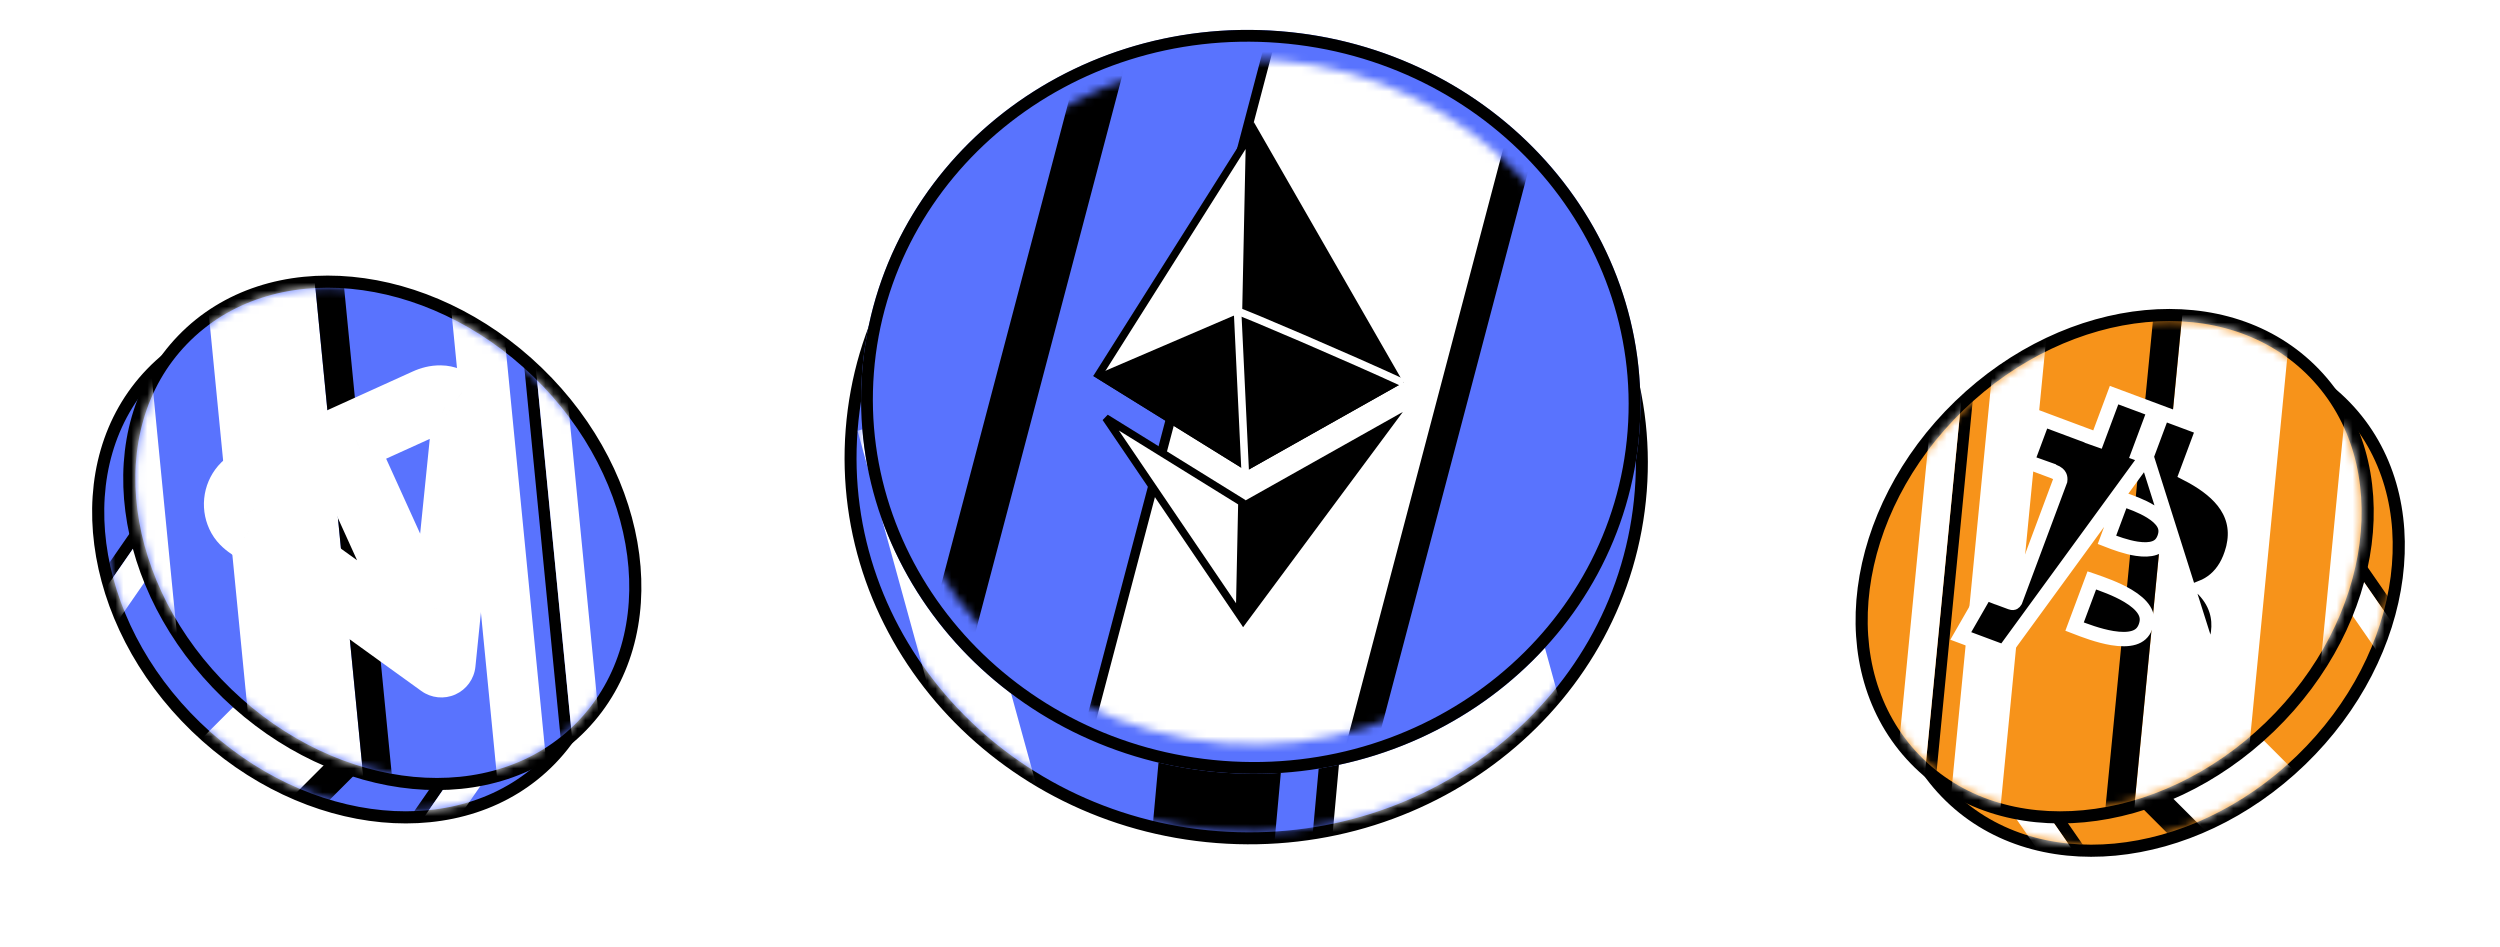 <svg width="314" height="119" viewBox="0 0 314 119" fill="none" xmlns="http://www.w3.org/2000/svg">
<path d="M152.858 105.137C180.195 107.255 204.055 87.828 206.082 61.666C208.11 35.504 187.527 12.633 160.191 10.514C132.855 8.396 108.995 27.823 106.967 53.985C104.94 80.147 125.522 103.018 152.858 105.137Z" fill="#5973FE" stroke="black" stroke-width="1.503"/>
<mask id="mask0_315_190" style="mask-type:alpha" maskUnits="userSpaceOnUse" x="107" y="11" width="99" height="94">
<ellipse cx="156.525" cy="57.825" rx="48.955" ry="46.702" transform="rotate(4.431 156.525 57.825)" fill="#CDFF49"/>
</mask>
<g mask="url(#mask0_315_190)">
<rect x="107.711" y="54.099" width="9.832" height="56.789" transform="rotate(-15.39 107.711 54.099)" fill="white"/>
<rect x="152.64" y="57.581" width="33.603" height="56.789" transform="rotate(-15.39 152.64 57.581)" fill="white"/>
<rect x="146.878" y="80.816" width="22.592" height="26.345" transform="rotate(5.228 146.878 80.816)" fill="black"/>
<rect x="162.232" y="82.221" width="4.684" height="26.345" transform="rotate(5.228 162.232 82.221)" fill="#5973FE"/>
</g>
<g filter="url(#filter0_i_315_190)">
<ellipse cx="157.094" cy="50.473" rx="48.955" ry="46.702" transform="rotate(4.431 157.094 50.473)" fill="#5973FE"/>
</g>
<path d="M205.165 54.199C203.206 79.474 180.125 98.358 153.543 96.298C126.961 94.238 107.065 72.024 109.024 46.748C110.982 21.472 134.064 2.589 160.646 4.649C187.227 6.709 207.124 28.923 205.165 54.199Z" stroke="black" stroke-width="1.48"/>
<mask id="mask1_315_190" style="mask-type:alpha" maskUnits="userSpaceOnUse" x="111" y="7" width="92" height="87">
<ellipse cx="157.094" cy="50.473" rx="45.268" ry="43.015" transform="rotate(4.431 157.094 50.473)" fill="#CDFF49"/>
</mask>
<g mask="url(#mask1_315_190)">
<rect x="167.896" y="-26.348" width="32.628" height="142.153" transform="rotate(14.774 167.896 -26.348)" fill="white"/>
<rect x="198.544" y="-18.264" width="3.755" height="142.153" transform="rotate(14.774 198.544 -18.264)" fill="black"/>
<rect x="160.118" y="0.672" width="1.191" height="97.73" transform="rotate(14.774 160.118 0.672)" fill="black"/>
<rect x="137.06" y="1.97" width="5.683" height="83.454" transform="rotate(14.774 137.06 1.97)" fill="black"/>
</g>
<g clip-path="url(#clip0_315_190)">
<path d="M157.472 15.314L157.016 16.752L156.132 58.71L156.549 59.144L176.268 48.041L157.472 15.314Z" fill="black"/>
<path d="M156.091 58.301L137.972 47.07L156.961 17.014L156.503 38.768L156.091 58.301Z" fill="white" stroke="black" stroke-width="0.951"/>
<path d="M156.471 62.832L156.225 63.119L155.91 78.066L156.135 78.771L176.202 51.736L156.471 62.832Z" fill="black"/>
<path d="M138.882 52.492L155.99 63.092L155.692 77.269L138.882 52.492Z" fill="white" stroke="black" stroke-width="0.951"/>
<path d="M157.437 39.526L175.239 48.075L157.041 58.321L157.437 39.526Z" fill="black" stroke="black" stroke-width="0.951"/>
<path d="M137.314 47.221L156.549 59.144L156.978 38.778L137.314 47.221Z" fill="black"/>
<path d="M155.439 39.103C155.819 39.103 169.856 45.123 176.351 48.133" stroke="white" stroke-width="0.951" stroke-linecap="round"/>
<path d="M155.439 39.103L156.389 59.065" stroke="white" stroke-width="0.951" stroke-linecap="round"/>
</g>
<path d="M69.197 95.356C80.07 84.105 77.345 64.21 63.611 50.938C49.878 37.666 29.901 35.622 19.028 46.873C8.155 58.124 10.88 78.019 24.613 91.291C38.347 104.563 58.324 106.607 69.197 95.356Z" fill="#5973FE" stroke="black" stroke-width="1.522"/>
<mask id="mask2_315_190" style="mask-type:alpha" maskUnits="userSpaceOnUse" x="13" y="40" width="63" height="62">
<ellipse cx="44.112" cy="71.114" rx="27.298" ry="34.122" transform="rotate(-45.979 44.112 71.114)" fill="#D9D9D9"/>
</mask>
<g mask="url(#mask2_315_190)">
<rect x="67.344" y="50.76" width="13.649" height="81.175" transform="rotate(45 67.344 50.76)" fill="white"/>
<rect x="82.429" y="54.352" width="3.592" height="81.175" transform="rotate(45 82.429 54.352)" fill="black"/>
<rect x="89.906" y="47.169" width="1.437" height="81.175" transform="rotate(34.69 89.906 47.169)" fill="black"/>
<rect x="50.397" y="17.716" width="1.437" height="81.175" transform="rotate(34.69 50.397 17.716)" fill="black"/>
<rect x="91.088" y="47.986" width="3.592" height="81.175" transform="rotate(34.69 91.088 47.986)" fill="white"/>
<rect x="51.578" y="18.533" width="3.592" height="81.175" transform="rotate(34.69 51.578 18.533)" fill="white"/>
</g>
<path d="M73.102 91.165C83.975 79.914 81.25 60.019 67.517 46.747C53.784 33.475 33.807 31.431 22.934 42.682C12.061 53.933 14.786 73.829 28.519 87.101C42.252 100.373 62.229 102.416 73.102 91.165Z" fill="#5973FE" stroke="black" stroke-width="1.522"/>
<mask id="mask3_315_190" style="mask-type:alpha" maskUnits="userSpaceOnUse" x="17" y="36" width="63" height="62">
<ellipse cx="48.018" cy="66.924" rx="27.298" ry="34.122" transform="rotate(-45.979 48.018 66.924)" fill="#D9D9D9"/>
</mask>
<g mask="url(#mask3_315_190)">
<rect x="24.866" y="25.593" width="13.649" height="81.175" transform="rotate(-5.594 24.866 25.593)" fill="white"/>
<rect x="55.297" y="24.799" width="6.335" height="81.175" transform="rotate(-5.594 55.297 24.799)" fill="white"/>
<rect x="5.857" y="23.124" width="10.775" height="81.175" transform="rotate(-5.594 5.857 23.124)" fill="white"/>
<rect x="38.449" y="24.263" width="3.592" height="81.175" transform="rotate(-5.594 38.449 24.263)" fill="black"/>
<rect x="63.612" y="23.241" width="1.437" height="81.175" transform="rotate(-5.594 63.612 23.241)" fill="black"/>
<rect x="65.043" y="23.102" width="3.592" height="81.175" transform="rotate(-5.594 65.043 23.102)" fill="white"/>
</g>
<mask id="path-38-outside-1_315_190" maskUnits="userSpaceOnUse" x="22.516" y="42.863" width="52.952" height="52.952" fill="black">
<rect fill="white" x="22.516" y="42.863" width="52.952" height="52.952"/>
<path fill-rule="evenodd" clip-rule="evenodd" d="M31.457 58.627L52.827 48.932C53.583 48.589 54.388 48.357 55.345 48.367C56.491 48.379 57.309 48.847 57.894 49.201C57.939 49.229 57.983 49.259 58.026 49.29C58.773 49.838 59.347 50.536 59.735 51.391C60.103 52.203 60.311 53.175 60.228 54.143C60.227 54.153 60.226 54.162 60.225 54.171L57.246 83.487C57.18 84.134 56.774 84.696 56.181 84.963C55.589 85.229 54.899 85.159 54.372 84.779L30.62 67.649C30.613 67.645 30.607 67.64 30.6 67.635C30.07 67.273 29.25 66.713 28.716 65.753C28.224 64.87 28.014 63.857 28.113 62.851C28.212 61.845 28.617 60.893 29.275 60.125C29.98 59.301 30.885 58.886 31.457 58.627ZM41.905 57.882L32.96 61.94C32.372 62.206 32.163 62.345 32.039 62.49C31.867 62.691 31.76 62.941 31.733 63.209C31.707 63.476 31.763 63.747 31.895 63.983C31.97 64.119 32.101 64.254 32.693 64.659C32.705 64.668 32.717 64.676 32.73 64.685L50.955 77.829L41.905 57.882ZM45.218 56.379L54.308 76.414L56.604 53.82C56.625 53.553 56.565 53.209 56.422 52.894C56.306 52.639 56.152 52.441 55.93 52.266C55.725 52.144 55.606 52.083 55.514 52.047C55.434 52.017 55.379 52.006 55.307 52.005C55.009 52.002 54.733 52.062 54.33 52.245L45.218 56.379Z"/>
</mask>
<path fill-rule="evenodd" clip-rule="evenodd" d="M31.457 58.627L52.827 48.932C53.583 48.589 54.388 48.357 55.345 48.367C56.491 48.379 57.309 48.847 57.894 49.201C57.939 49.229 57.983 49.259 58.026 49.29C58.773 49.838 59.347 50.536 59.735 51.391C60.103 52.203 60.311 53.175 60.228 54.143C60.227 54.153 60.226 54.162 60.225 54.171L57.246 83.487C57.18 84.134 56.774 84.696 56.181 84.963C55.589 85.229 54.899 85.159 54.372 84.779L30.62 67.649C30.613 67.645 30.607 67.64 30.6 67.635C30.07 67.273 29.25 66.713 28.716 65.753C28.224 64.87 28.014 63.857 28.113 62.851C28.212 61.845 28.617 60.893 29.275 60.125C29.98 59.301 30.885 58.886 31.457 58.627ZM41.905 57.882L32.96 61.94C32.372 62.206 32.163 62.345 32.039 62.49C31.867 62.691 31.76 62.941 31.733 63.209C31.707 63.476 31.763 63.747 31.895 63.983C31.97 64.119 32.101 64.254 32.693 64.659C32.705 64.668 32.717 64.676 32.73 64.685L50.955 77.829L41.905 57.882ZM45.218 56.379L54.308 76.414L56.604 53.82C56.625 53.553 56.565 53.209 56.422 52.894C56.306 52.639 56.152 52.441 55.93 52.266C55.725 52.144 55.606 52.083 55.514 52.047C55.434 52.017 55.379 52.006 55.307 52.005C55.009 52.002 54.733 52.062 54.33 52.245L45.218 56.379Z" fill="black"/>
<path d="M31.457 58.627L32.481 60.884L32.481 60.884L31.457 58.627ZM52.827 48.932L51.802 46.675L51.802 46.675L52.827 48.932ZM55.345 48.367L55.319 50.846L55.319 50.846L55.345 48.367ZM57.894 49.201L59.179 47.082L59.179 47.082L57.894 49.201ZM58.026 49.29L56.559 51.288L56.56 51.289L58.026 49.29ZM60.228 54.143L57.758 53.93L57.757 53.946L57.756 53.961L60.228 54.143ZM60.225 54.171L62.692 54.422L62.692 54.414L62.693 54.407L60.225 54.171ZM57.246 83.487L54.779 83.237L54.779 83.237L57.246 83.487ZM54.372 84.779L55.822 82.768L55.822 82.768L54.372 84.779ZM30.62 67.649L32.07 65.638L32.043 65.619L32.016 65.6L30.62 67.649ZM30.6 67.635L32.015 65.6L32.007 65.594L31.999 65.589L30.6 67.635ZM28.716 65.753L26.55 66.959L26.55 66.959L28.716 65.753ZM28.113 62.851L30.58 63.095L30.58 63.095L28.113 62.851ZM29.275 60.125L27.391 58.513L27.391 58.513L29.275 60.125ZM41.905 57.882L44.163 56.857L43.139 54.6L40.881 55.624L41.905 57.882ZM32.039 62.49L33.922 64.103L33.923 64.101L32.039 62.49ZM31.733 63.209L29.266 62.965L29.266 62.966L31.733 63.209ZM31.895 63.983L29.728 65.189L29.729 65.189L31.895 63.983ZM32.693 64.659L34.094 62.615L34.092 62.613L32.693 64.659ZM32.73 64.685L34.179 62.674L34.176 62.672L32.73 64.685ZM50.955 77.829L49.505 79.84L57.061 85.289L53.212 76.805L50.955 77.829ZM45.218 56.379L44.194 54.121L41.937 55.145L42.961 57.403L45.218 56.379ZM54.308 76.414L52.05 77.438L55.845 85.803L56.774 76.664L54.308 76.414ZM56.604 53.82L59.07 54.071L59.073 54.041L59.076 54.011L56.604 53.82ZM55.93 52.266L57.464 50.318L57.337 50.219L57.199 50.136L55.93 52.266ZM55.514 52.047L56.413 49.737L56.409 49.736L55.514 52.047ZM55.307 52.005L55.282 54.484L55.283 54.484L55.307 52.005ZM32.481 60.884L53.851 51.19L51.802 46.675L30.433 56.369L32.481 60.884ZM53.851 51.19C54.367 50.955 54.812 50.841 55.319 50.846L55.371 45.889C53.965 45.874 52.798 46.223 51.802 46.675L53.851 51.19ZM55.319 50.846C55.761 50.851 56.092 51.008 56.608 51.321L59.179 47.082C58.526 46.686 57.222 45.907 55.37 45.889L55.319 50.846ZM56.608 51.321C56.591 51.311 56.575 51.3 56.559 51.288L59.493 47.292C59.392 47.218 59.287 47.148 59.179 47.082L56.608 51.321ZM56.56 51.289C56.97 51.59 57.268 51.955 57.477 52.415L61.992 50.367C61.426 49.118 60.577 48.087 59.493 47.292L56.56 51.289ZM57.477 52.415C57.694 52.892 57.8 53.44 57.758 53.93L62.698 54.356C62.822 52.911 62.513 51.514 61.992 50.367L57.477 52.415ZM57.756 53.961C57.757 53.942 57.758 53.929 57.759 53.925C57.759 53.923 57.759 53.922 57.759 53.924C57.759 53.925 57.758 53.93 57.758 53.935L62.693 54.407C62.693 54.407 62.693 54.407 62.693 54.404C62.694 54.401 62.694 54.396 62.695 54.389C62.696 54.376 62.698 54.353 62.7 54.325L57.756 53.961ZM57.759 53.92L54.779 83.237L59.712 83.738L62.692 54.422L57.759 53.92ZM54.779 83.237C54.803 83.002 54.951 82.798 55.165 82.702L57.198 87.224C58.598 86.594 59.557 85.266 59.712 83.738L54.779 83.237ZM55.165 82.702C55.38 82.605 55.631 82.63 55.822 82.768L52.922 86.789C54.167 87.688 55.797 87.853 57.198 87.224L55.165 82.702ZM55.822 82.768L32.07 65.638L29.17 69.66L52.922 86.79L55.822 82.768ZM32.016 65.6L32.015 65.6L29.185 69.671C29.203 69.683 29.219 69.694 29.224 69.698L32.016 65.6ZM31.999 65.589C31.461 65.221 31.103 64.944 30.882 64.547L26.55 66.959C27.398 68.482 28.679 69.325 29.201 69.682L31.999 65.589ZM30.882 64.547C30.635 64.105 30.53 63.598 30.58 63.095L25.646 62.608C25.497 64.117 25.813 65.635 26.55 66.959L30.882 64.547ZM30.58 63.095C30.629 62.592 30.831 62.118 31.158 61.736L27.391 58.513C26.402 59.669 25.795 61.098 25.646 62.608L30.58 63.095ZM31.158 61.736C31.47 61.372 31.907 61.145 32.481 60.884L30.433 56.369C29.864 56.627 28.49 57.229 27.391 58.513L31.158 61.736ZM40.881 55.624L31.936 59.682L33.984 64.197L42.929 60.139L40.881 55.624ZM31.936 59.682C31.382 59.933 30.682 60.263 30.155 60.879L33.923 64.101C33.889 64.141 33.854 64.178 33.817 64.214C33.78 64.25 33.746 64.28 33.716 64.304C33.656 64.353 33.617 64.376 33.616 64.377C33.616 64.377 33.641 64.362 33.705 64.329C33.769 64.297 33.859 64.254 33.984 64.197L31.936 59.682ZM30.156 60.877C29.652 61.466 29.343 62.195 29.266 62.965L34.2 63.453C34.177 63.688 34.082 63.916 33.922 64.103L30.156 60.877ZM29.266 62.966C29.191 63.736 29.352 64.512 29.728 65.189L34.061 62.778C34.174 62.982 34.224 63.217 34.2 63.452L29.266 62.966ZM29.729 65.189C30.133 65.916 30.779 66.353 31.293 66.705L34.092 62.613C33.96 62.523 33.869 62.458 33.806 62.411C33.741 62.363 33.723 62.346 33.73 62.353C33.739 62.361 33.793 62.408 33.863 62.491C33.899 62.534 33.936 62.582 33.972 62.635C34.008 62.688 34.038 62.737 34.061 62.778L29.729 65.189ZM31.291 66.703C31.285 66.699 31.282 66.697 31.283 66.698L34.176 62.672C34.153 62.655 34.126 62.636 34.094 62.615L31.291 66.703ZM31.279 66.695L49.505 79.84L52.405 75.818L34.179 62.674L31.279 66.695ZM53.212 76.805L44.163 56.857L39.648 58.906L48.697 78.853L53.212 76.805ZM42.961 57.403L52.05 77.438L56.565 75.39L47.476 55.354L42.961 57.403ZM56.774 76.664L59.07 54.071L54.138 53.569L51.842 76.163L56.774 76.664ZM59.076 54.011C59.132 53.28 58.974 52.519 58.679 51.87L54.164 53.918C54.151 53.89 54.144 53.866 54.139 53.84C54.136 53.826 54.133 53.803 54.131 53.772C54.129 53.742 54.128 53.693 54.133 53.629L59.076 54.011ZM58.679 51.87C58.402 51.258 58.002 50.742 57.464 50.318L54.396 54.214C54.365 54.189 54.315 54.143 54.262 54.076C54.21 54.009 54.179 53.95 54.164 53.918L58.679 51.87ZM57.199 50.136C56.962 49.995 56.702 49.85 56.413 49.737L54.614 54.357C54.557 54.335 54.526 54.318 54.534 54.323C54.538 54.325 54.55 54.331 54.572 54.343C54.594 54.356 54.623 54.373 54.661 54.395L57.199 50.136ZM56.409 49.736C56.084 49.61 55.734 49.53 55.331 49.526L55.283 54.484C55.193 54.483 55.065 54.475 54.916 54.445C54.774 54.416 54.669 54.379 54.618 54.359L56.409 49.736ZM55.333 49.526C54.587 49.519 53.95 49.695 53.306 49.988L55.354 54.503C55.457 54.456 55.474 54.457 55.435 54.466C55.414 54.471 55.386 54.477 55.353 54.48C55.321 54.483 55.296 54.484 55.282 54.484L55.333 49.526ZM53.306 49.988L44.194 54.121L46.243 58.636L55.354 54.503L53.306 49.988Z" fill="white" mask="url(#path-38-outside-1_315_190)"/>
<path d="M244.423 99.547C233.549 88.296 236.274 68.4 250.008 55.129C263.741 41.857 283.718 39.813 294.591 51.064C305.464 62.315 302.739 82.21 289.006 95.482C275.272 108.754 255.296 110.798 244.423 99.547Z" fill="#F7931A" stroke="black" stroke-width="1.522"/>
<mask id="mask4_315_190" style="mask-type:alpha" maskUnits="userSpaceOnUse" x="238" y="44" width="63" height="63">
<ellipse cx="27.298" cy="34.122" rx="27.298" ry="34.122" transform="matrix(-0.695 -0.719 -0.719 0.695 313.013 71.222)" fill="#D9D9D9"/>
</mask>
<g mask="url(#mask4_315_190)">
<rect width="13.649" height="81.175" transform="matrix(-0.707 0.707 0.707 0.707 246.275 54.951)" fill="white"/>
<rect width="3.592" height="81.175" transform="matrix(-0.707 0.707 0.707 0.707 231.19 58.543)" fill="black"/>
<rect width="1.437" height="81.175" transform="matrix(-0.822 0.569 0.569 0.822 223.713 51.359)" fill="black"/>
<rect width="1.437" height="81.175" transform="matrix(-0.822 0.569 0.569 0.822 263.222 21.907)" fill="black"/>
<rect width="3.592" height="81.175" transform="matrix(-0.822 0.569 0.569 0.822 222.531 52.177)" fill="white"/>
<rect width="3.592" height="81.175" transform="matrix(-0.822 0.569 0.569 0.822 262.041 22.724)" fill="white"/>
</g>
<path d="M240.517 95.356C229.644 84.105 232.369 64.21 246.102 50.938C259.835 37.666 279.812 35.622 290.685 46.873C301.558 58.124 298.833 78.02 285.1 91.292C271.367 104.564 251.39 106.607 240.517 95.356Z" fill="#F7931A" stroke="black" stroke-width="1.522"/>
<mask id="mask5_315_190" style="mask-type:alpha" maskUnits="userSpaceOnUse" x="234" y="40" width="63" height="62">
<ellipse cx="27.298" cy="34.122" rx="27.298" ry="34.122" transform="matrix(-0.695 -0.719 -0.719 0.695 309.108 67.032)" fill="#D9D9D9"/>
</mask>
<g mask="url(#mask5_315_190)">
<rect width="13.649" height="81.175" transform="matrix(-0.995 -0.097 -0.097 0.995 288.754 29.784)" fill="white"/>
<rect width="6.335" height="81.175" transform="matrix(-0.995 -0.097 -0.097 0.995 258.322 28.99)" fill="white"/>
<rect width="10.775" height="81.175" transform="matrix(-0.995 -0.097 -0.097 0.995 307.762 27.315)" fill="white"/>
<rect width="3.592" height="81.175" transform="matrix(-0.995 -0.097 -0.097 0.995 275.17 28.453)" fill="black"/>
<rect width="1.437" height="81.175" transform="matrix(-0.995 -0.097 -0.097 0.995 250.007 27.432)" fill="black"/>
<rect width="3.592" height="81.175" transform="matrix(-0.995 -0.097 -0.097 0.995 248.577 27.293)" fill="white"/>
<path d="M269.606 57.342L271.318 52.751L271.633 51.906L272.479 52.221L275.875 53.487L276.721 53.803L276.406 54.648L274.609 59.464C276.472 60.419 278.127 61.55 279.243 62.962C280.442 64.48 280.992 66.293 280.574 68.425L280.59 68.439L280.448 68.973C280.006 70.639 279.248 71.901 278.216 72.784C277.698 73.227 277.127 73.561 276.521 73.802C277.377 74.625 278.034 75.579 278.382 76.702C278.914 78.424 278.669 80.378 277.598 82.598L269.606 57.342ZM269.606 57.342C269.265 57.219 268.922 57.097 268.58 56.976L270.298 52.37L270.614 51.525L269.768 51.209L266.374 49.943L265.528 49.628L265.213 50.473L263.441 55.221C263.275 55.163 263.111 55.104 262.948 55.046L262.952 55.034L262.127 54.726L257.443 52.977L256.597 52.661L256.282 53.508L254.93 57.135L254.609 57.997L255.476 58.302L255.776 57.45L255.476 58.302L255.476 58.302L255.477 58.302L255.478 58.302L255.483 58.304L255.504 58.312L255.584 58.34C255.652 58.364 255.75 58.398 255.867 58.44C255.918 58.458 255.972 58.477 256.028 58.497L256.019 58.502L257.927 59.214C258.441 59.406 258.62 59.636 258.693 59.788C258.768 59.942 258.791 60.134 258.763 60.357L256.425 66.626L256.111 67.468L256.111 67.468L253.119 75.486C253.057 75.589 252.987 75.661 252.926 75.695C252.898 75.711 252.868 75.722 252.825 75.724C252.781 75.727 252.696 75.723 252.558 75.672L250.378 74.863L250.211 74.798L250.132 74.767L250.111 74.759L250.106 74.757L250.105 74.756L250.104 74.756L250.104 74.756L249.776 75.597L250.104 74.756L249.381 74.473L248.993 75.147L246.806 78.951L246.275 79.874L247.273 80.247L251.691 81.895M269.606 57.342L251.691 81.895M251.691 81.895C251.691 81.895 251.692 81.895 251.692 81.895L251.691 81.895ZM260.566 78.701L262.733 72.894C262.751 72.9 262.769 72.907 262.787 72.913C264.066 73.357 265.81 73.962 267.276 74.838C268.196 75.388 268.905 75.99 269.3 76.633C269.663 77.223 269.783 77.876 269.489 78.687L269.477 78.719C269.191 79.487 268.688 79.893 268.013 80.1C267.289 80.323 266.351 80.317 265.288 80.141C263.582 79.857 261.824 79.189 260.566 78.701ZM266.54 62.689C267.597 63.053 268.981 63.536 270.145 64.256C270.891 64.717 271.447 65.22 271.746 65.757C272.017 66.241 272.11 66.806 271.847 67.54L271.832 67.581C271.57 68.282 271.14 68.642 270.605 68.831C270.023 69.037 269.266 69.056 268.392 68.924C267.044 68.722 265.666 68.207 264.632 67.804L266.54 62.689Z" fill="black" stroke="white" stroke-width="1.805"/>
</g>
<defs>
<filter id="filter0_i_315_190" x="108.151" y="3.755" width="97.888" height="93.436" filterUnits="userSpaceOnUse" color-interpolation-filters="sRGB">
<feFlood flood-opacity="0" result="BackgroundImageFix"/>
<feBlend mode="normal" in="SourceGraphic" in2="BackgroundImageFix" result="shape"/>
<feColorMatrix in="SourceAlpha" type="matrix" values="0 0 0 0 0 0 0 0 0 0 0 0 0 0 0 0 0 0 127 0" result="hardAlpha"/>
<feMorphology radius="3.329" operator="erode" in="SourceAlpha" result="effect1_innerShadow_315_190"/>
<feOffset/>
<feComposite in2="hardAlpha" operator="arithmetic" k2="-1" k3="1"/>
<feColorMatrix type="matrix" values="0 0 0 0 1 0 0 0 0 1 0 0 0 0 1 0 0 0 1 0"/>
<feBlend mode="normal" in2="shape" result="effect1_innerShadow_315_190"/>
</filter>
<clipPath id="clip0_315_190">
<rect width="38.974" height="63.471" fill="white" transform="translate(137.995 14.904) rotate(1.207)"/>
</clipPath>
</defs>
</svg>

